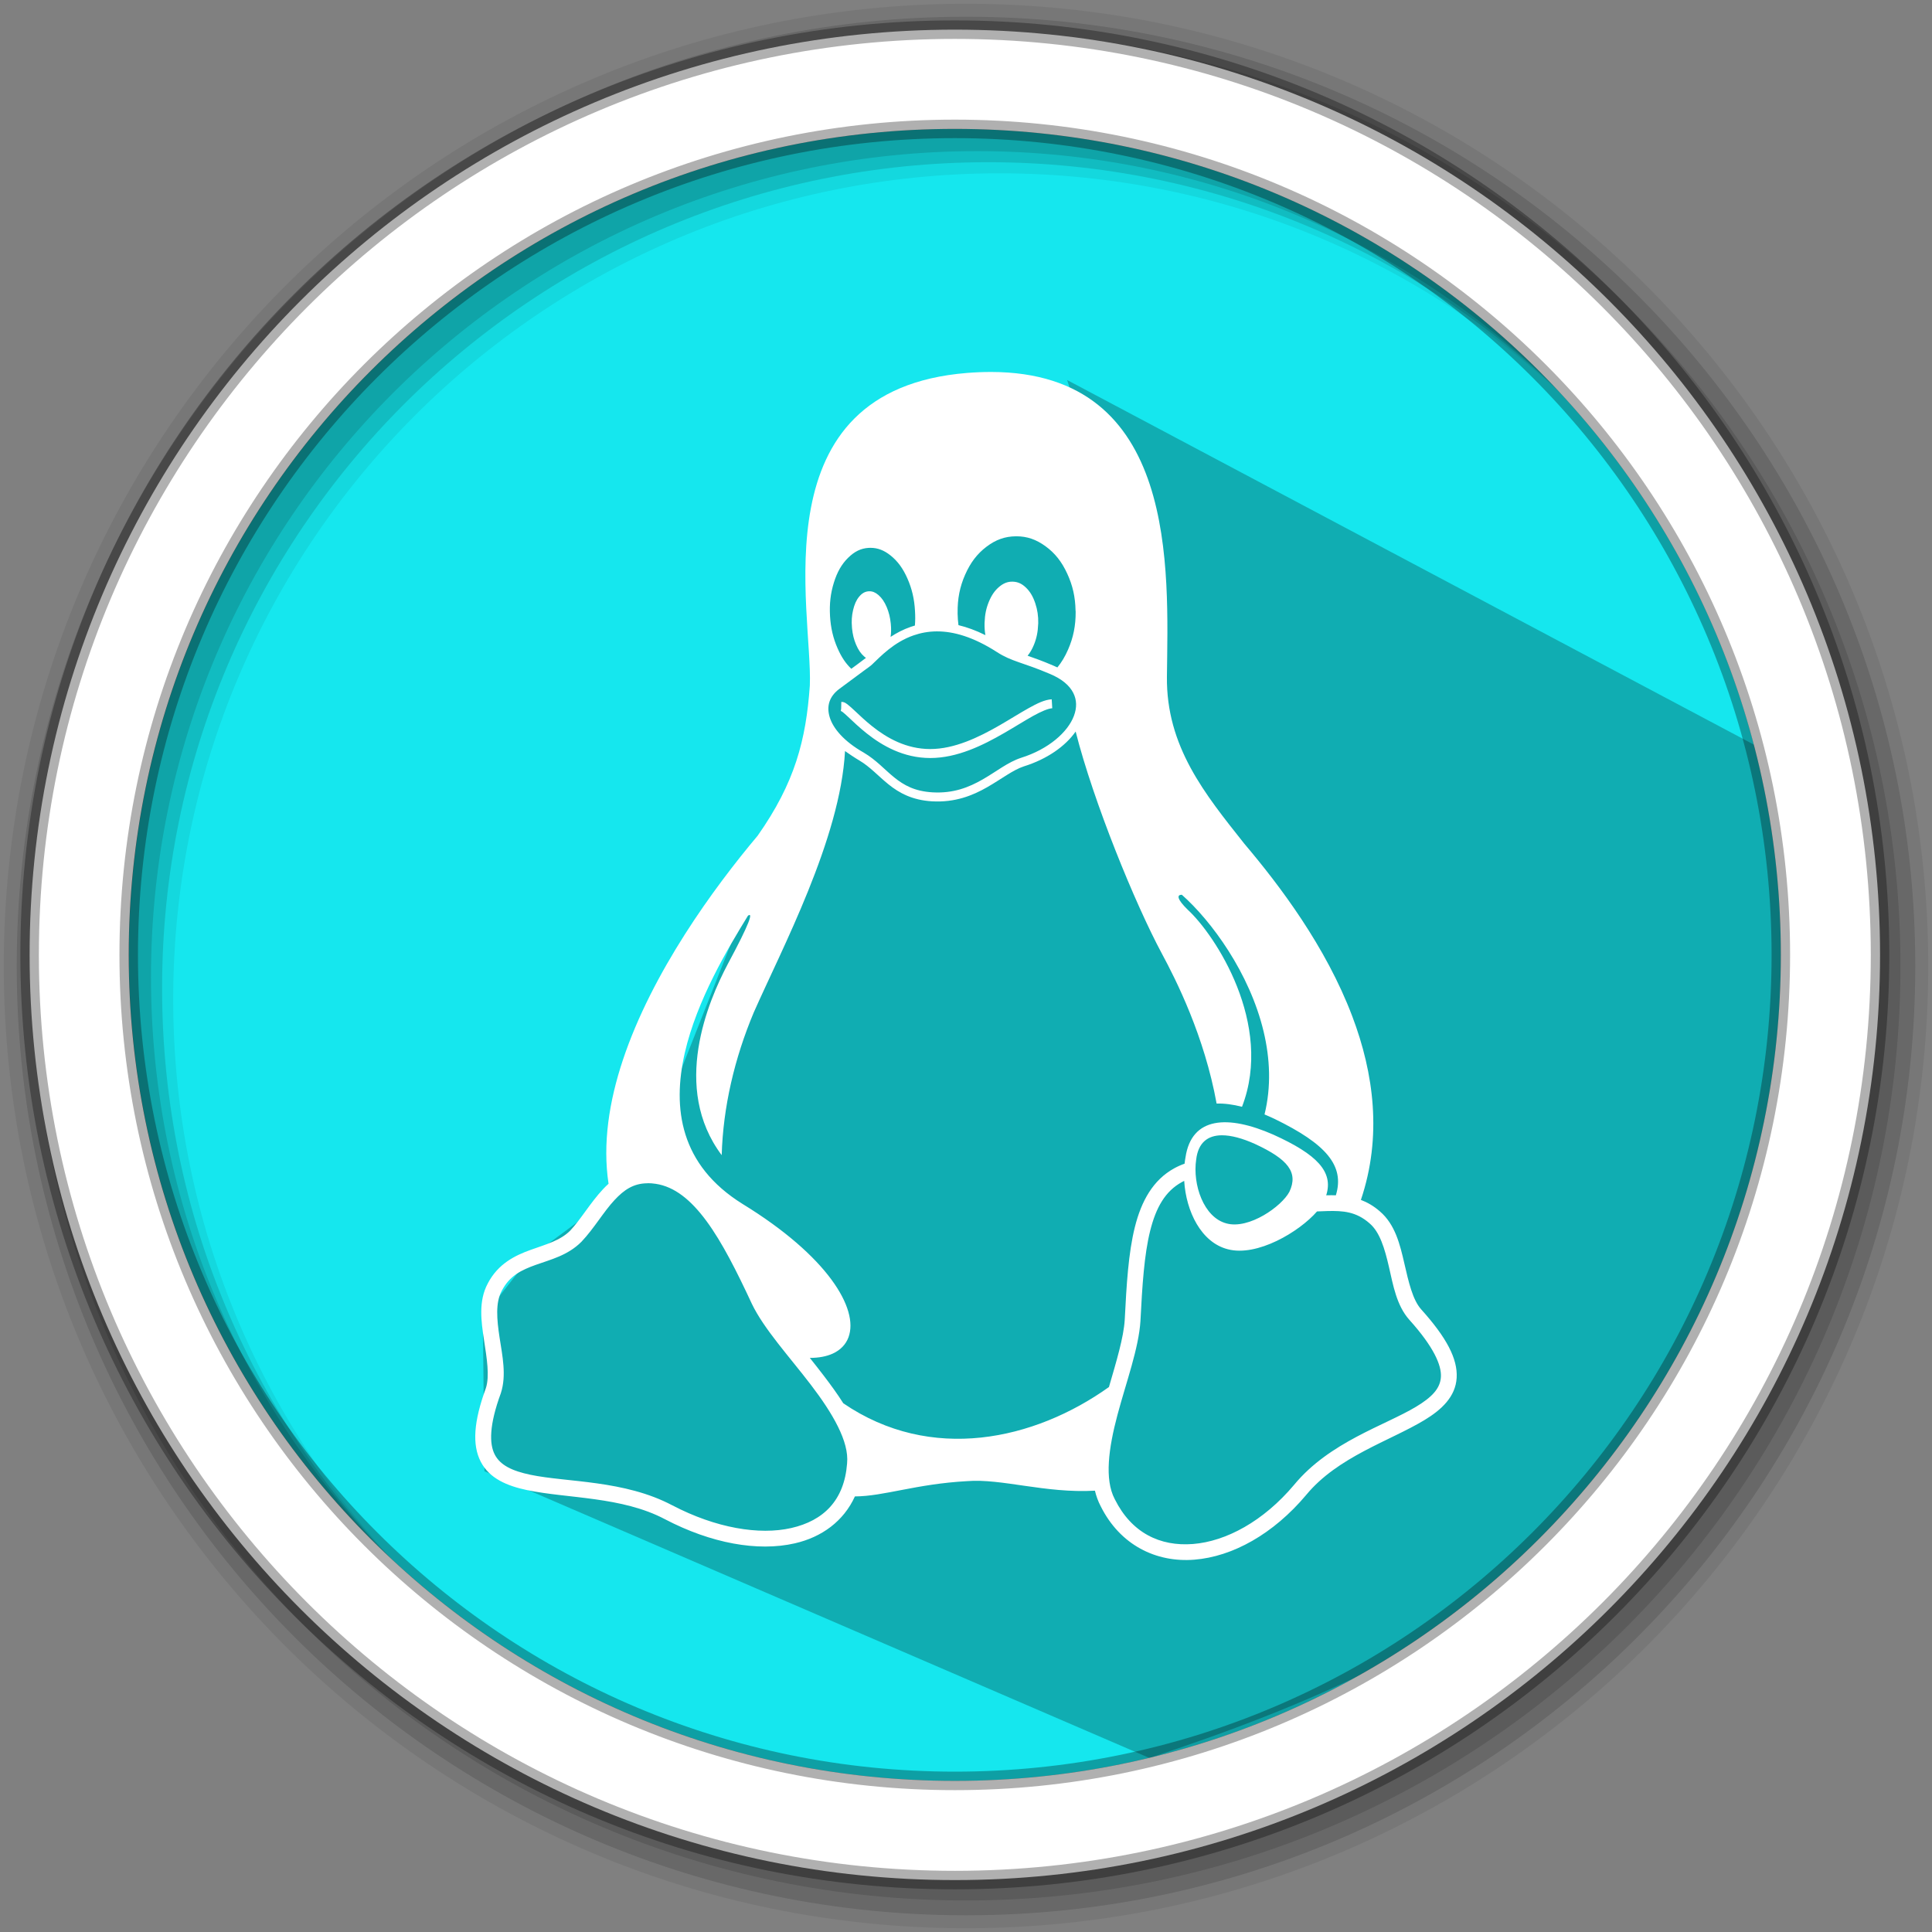 <?xml version="1.0" encoding="UTF-8" standalone="no"?>
<svg
   xmlns:dc="http://purl.org/dc/elements/1.1/"
   xmlns:cc="http://creativecommons.org/ns#"
   xmlns:rdf="http://www.w3.org/1999/02/22-rdf-syntax-ns#"
   xmlns:svg="http://www.w3.org/2000/svg"
   xmlns="http://www.w3.org/2000/svg"
   xmlns:sodipodi="http://sodipodi.sourceforge.net/DTD/sodipodi-0.dtd"
   xmlns:inkscape="http://www.inkscape.org/namespaces/inkscape"
   height="512"
   viewBox="0 0 512 512"
   width="512"
   version="1.1"
   id="svg2"
   inkscape:version="0.91 r13725"
   sodipodi:docname="distributor-logo.svg">
  <rect x="0" y="0" width="512" height="512" fill="#808080" stroke="none"/>
  <defs
     id="defs17" />
  <sodipodi:namedview
     pagecolor="#ffffff"
     bordercolor="#666666"
     borderopacity="1"
     objecttolerance="10"
     gridtolerance="10"
     guidetolerance="10"
     inkscape:pageopacity="0"
     inkscape:pageshadow="2"
     inkscape:window-width="1920"
     inkscape:window-height="1022"
     id="namedview15"
     showgrid="false"
     inkscape:zoom="0.4549501"
     inkscape:cx="-183.83663"
     inkscape:cy="397.23624"
     inkscape:window-x="0"
     inkscape:window-y="0"
     inkscape:window-maximized="1"
     inkscape:current-layer="svg2" />
  <path
     style="fill:#15e7ee;fill-rule:evenodd;fill-opacity:1"
     inkscape:connector-curvature="0"
     d="m 471.95,253.05 c 0,120.9 -98.01,218.9 -218.9,218.9 -120.9,0 -218.9,-98.01 -218.9,-218.9 0,-120.9 98.01,-218.9 218.9,-218.9 120.9,0 218.9,98.01 218.9,218.9"
     id="path6" />
  <path
     style="fill-opacity:0.067;fill-rule:evenodd"
     inkscape:connector-curvature="0"
     d="M 256,1 C 115.17,1 1,115.17 1,256 1,396.83 115.17,511 256,511 396.83,511 511,396.83 511,256 511,115.17 396.83,1 256,1 m 8.827,44.931 c 120.9,0 218.9,98 218.9,218.9 0,120.9 -98,218.9 -218.9,218.9 -120.9,0 -218.93,-98 -218.93,-218.9 0,-120.9 98.03,-218.9 218.93,-218.9"
     id="path8" />
  <g
     style="fill-opacity:0.129;fill-rule:evenodd"
     id="g10">
    <path
       inkscape:connector-curvature="0"
       d="m 256,4.433 c -138.94,0 -251.57,112.63 -251.57,251.57 0,138.94 112.63,251.57 251.57,251.57 138.94,0 251.57,-112.63 251.57,-251.57 C 507.57,117.063 394.94,4.433 256,4.433 m 5.885,38.556 c 120.9,0 218.9,98 218.9,218.9 0,120.9 -98,218.9 -218.9,218.9 -120.9,0 -218.93,-98 -218.93,-218.9 0,-120.9 98.03,-218.9 218.93,-218.9"
       id="path12" />
    <path
       inkscape:connector-curvature="0"
       d="m 256,8.356 c -136.77,0 -247.64,110.87 -247.64,247.64 0,136.77 110.87,247.64 247.64,247.64 136.77,0 247.64,-110.87 247.64,-247.64 C 503.64,119.226 392.77,8.356 256,8.356 m 2.942,31.691 c 120.9,0 218.9,98 218.9,218.9 0,120.9 -98,218.9 -218.9,218.9 -120.9,0 -218.93,-98 -218.93,-218.9 0,-120.9 98.03,-218.9 218.93,-218.9"
       id="path14" />
  </g>
  <path
     inkscape:connector-curvature="0"
     style="opacity:0.25"
     id="path4190"
     d="m 282.904,121.807 -0.553,-3.771 -3.79,-6.426 -8.338,-4.453 -4.175,8.185 -3.336,0 -37.533,12.662 -1.113,0.934 -4.193,-4.193 -4.004,20.697 -0.835,50.665 -41.968,106.201 -19.016,20.794 -13.646,10.123 -12.451,15.888 0.43,40.775 176.239,76 c 80.733,-26.721 172.019,-70.113 169.53,-213.31 l -3.92,-52.36 -187.436,-99.51 7.873,24.209"
     sodipodi:nodetypes="ccccccccccccccccccccc" />
  <path
     style="fill:#ffffff;fill-rule:evenodd;stroke:#000000;stroke-width:4.904;stroke-opacity:0.31"
     inkscape:connector-curvature="0"
     d="m 253.04,7.859 c -135.42,0 -245.19,109.78 -245.19,245.19 0,135.42 109.78,245.19 245.19,245.19 135.42,0 245.19,-109.78 245.19,-245.19 0,-135.42 -109.78,-245.19 -245.19,-245.19 z m 0,26.297 c 120.9,0 218.9,98 218.9,218.9 0,120.9 -98,218.9 -218.9,218.9 -120.9,0 -218.93,-98 -218.93,-218.9 0,-120.9 98.03,-218.9 218.93,-218.9 z"
     id="path16" />
  <path
     id="path4004"
     d="m 262.61,98.577 c -2.022,-0.003 -4.131,0.081 -6.33,0.256 -55.583,4.476 -40.842,63.197 -41.667,82.861 -1.015,14.38 -3.931,25.712 -13.821,39.77 -11.619,13.817 -27.978,36.181 -35.727,59.46 -3.657,10.987 -5.398,22.186 -3.791,32.785 -0.504,0.451 -0.983,0.923 -1.439,1.41 -3.411,3.642 -5.932,8.055 -8.741,11.026 -2.624,2.618 -6.363,3.613 -10.471,5.087 -4.11,1.475 -8.622,3.649 -11.361,8.905 0,0 0,10e-4 -0.001,10e-4 -0.003,0.006 -0.012,0.018 -0.012,0.029 l 0,0 c -2.48,4.631 -1.742,9.964 -0.985,14.905 0.757,4.941 1.524,9.61 0.506,12.778 -3.253,8.891 -3.668,15.04 -1.378,19.501 2.295,4.47 7.013,6.443 12.345,7.557 10.665,2.227 25.108,1.674 36.491,7.707 l 0.978,-1.846 -0.968,1.852 c 12.186,6.371 24.54,8.634 34.396,6.383 7.146,-1.632 12.947,-5.887 15.926,-12.435 7.709,-0.035 16.169,-3.303 29.72,-4.049 9.193,-0.741 20.677,3.265 33.886,2.531 0.345,1.433 0.845,2.811 1.529,4.121 0.006,0.018 0.012,0.029 0.023,0.041 5.121,10.24 14.635,14.923 24.775,14.123 10.153,-0.801 20.947,-6.788 29.673,-17.172 l -1.6,-1.344 1.612,1.33 c 8.317,-10.085 22.122,-14.266 31.275,-19.787 4.577,-2.761 8.291,-6.217 8.578,-11.237 0.287,-5.018 -2.659,-10.641 -9.433,-18.161 0,0 -0.001,-10e-4 -0.001,-10e-4 -10e-4,-0.003 -0.006,-0.006 -0.006,-0.012 -2.226,-2.515 -3.288,-7.177 -4.429,-12.142 -1.14,-4.961 -2.413,-10.313 -6.486,-13.782 l 0,0 c -0.012,-0.006 -0.018,-0.012 -0.023,-0.023 0,0 0,0 0,0 -1.621,-1.413 -3.306,-2.371 -5.002,-3.015 5.663,-16.795 3.441,-33.519 -2.275,-48.632 -7.016,-18.548 -19.264,-34.709 -28.619,-45.764 -10.471,-13.207 -20.712,-25.746 -20.51,-44.266 0.312,-28.266 3.109,-80.683 -46.63,-80.751 z m 6.734,43.546 c 2.822,0 5.233,0.827 7.709,2.625 2.515,1.826 4.328,4.111 5.788,7.303 1.434,3.111 2.123,6.153 2.191,9.764 0,0.095 0,0.175 0.029,0.27 0.023,3.706 -0.609,6.857 -2.015,10.075 -0.803,1.837 -1.724,3.378 -2.827,4.713 -0.374,-0.18 -0.763,-0.353 -1.167,-0.519 l 0,0 c -2.796,-1.198 -4.941,-1.96 -6.729,-2.58 0.648,-0.779 1.188,-1.703 1.662,-2.858 0.717,-1.745 1.068,-3.449 1.136,-5.477 0,-0.081 0.023,-0.149 0.023,-0.243 0.041,-1.947 -0.216,-3.611 -0.784,-5.315 -0.595,-1.785 -1.352,-3.07 -2.448,-4.138 -1.095,-1.068 -2.191,-1.555 -3.503,-1.596 -0.061,-0.003 -0.123,-0.003 -0.184,-0.003 -1.234,0.003 -2.305,0.427 -3.414,1.355 -1.163,0.974 -2.029,2.218 -2.745,3.949 -0.717,1.731 -1.068,3.449 -1.136,5.491 -0.012,0.081 -0.012,0.149 -0.012,0.23 -0.023,1.122 0.047,2.151 0.221,3.149 -2.525,-1.258 -4.904,-2.116 -7.137,-2.647 -0.128,-0.966 -0.201,-1.962 -0.224,-3.004 l 0,-0.284 c -0.041,-3.692 0.568,-6.857 1.988,-10.075 1.42,-3.219 3.178,-5.531 5.653,-7.411 2.475,-1.88 4.909,-2.745 7.79,-2.772 0.047,0 0.09,0 0.135,0 z m -38.63,3.059 c 1.872,0.003 3.548,0.63 5.281,2.014 1.88,1.501 3.3,3.421 4.49,6.126 1.19,2.705 1.826,5.41 2.002,8.601 l 0,0.029 c 0.085,1.34 0.075,2.602 -0.029,3.824 -0.37,0.105 -0.733,0.219 -1.089,0.342 -2.019,0.695 -3.798,1.642 -5.349,2.666 0.152,-1.071 0.174,-2.158 0.058,-3.37 -0.018,-0.068 -0.018,-0.122 -0.018,-0.189 -0.163,-1.609 -0.5,-2.962 -1.068,-4.328 -0.609,-1.42 -1.285,-2.421 -2.177,-3.192 -0.809,-0.699 -1.573,-1.019 -2.414,-1.013 -0.087,0 -0.175,0.003 -0.264,0.012 -0.947,0.081 -1.731,0.541 -2.475,1.447 -0.744,0.906 -1.231,2.029 -1.582,3.516 -0.352,1.488 -0.447,2.948 -0.297,4.625 0,0.068 0.012,0.122 0.012,0.189 0.163,1.623 0.487,2.975 1.068,4.341 0.595,1.406 1.285,2.407 2.177,3.178 0.15,0.129 0.297,0.245 0.445,0.349 -0.928,0.715 -1.372,1.044 -2.133,1.603 -0.488,0.358 -1.069,0.784 -1.745,1.282 -1.473,-1.38 -2.622,-3.114 -3.627,-5.398 -1.19,-2.705 -1.826,-5.41 -2.015,-8.601 l 0,-0.029 c -0.175,-3.192 0.135,-5.937 1.014,-8.777 0.879,-2.84 2.056,-4.896 3.76,-6.586 1.704,-1.69 3.422,-2.542 5.491,-2.651 0.161,-0.006 0.322,-0.012 0.48,-0.012 z m 17.569,22.143 c 4.352,-0.018 9.588,1.41 15.928,5.486 3.894,2.532 6.924,2.744 13.902,5.732 l 0.012,0.003 0.006,0.003 c 3.357,1.377 5.328,3.173 6.29,5.063 0.963,1.891 0.986,3.941 0.18,6.098 -1.611,4.314 -6.756,8.853 -13.974,11.107 l -0.006,0.003 -0.006,0.003 c -3.52,1.144 -6.589,3.669 -10.207,5.738 -3.618,2.069 -7.713,3.738 -13.28,3.416 0,-6e-5 0,0 0,0 -4.739,-0.276 -7.572,-1.885 -10.134,-3.944 -2.562,-2.059 -4.794,-4.645 -8.063,-6.565 l -0.006,-0.006 -0.006,-0.006 c -5.265,-2.976 -8.14,-6.418 -9.042,-9.402 -0.902,-2.984 -0.058,-5.531 2.557,-7.489 2.937,-2.201 4.977,-3.698 6.336,-4.696 1.35,-0.991 1.912,-1.362 2.342,-1.775 0.001,-0.003 0.003,-0.003 0.006,-0.006 0,0 0.001,-0.003 0.001,-0.003 2.207,-2.089 5.725,-5.895 11.027,-7.72 1.825,-0.628 3.862,-1.034 6.141,-1.043 z m 30.43,17.997 c -1.878,0.113 -3.845,1.079 -6.135,2.357 -2.29,1.279 -4.865,2.914 -7.656,4.525 -5.582,3.221 -12.007,6.302 -18.393,6.302 -6.395,0 -11.505,-2.954 -15.337,-5.991 -1.916,-1.519 -3.498,-3.048 -4.761,-4.231 -0.632,-0.592 -1.18,-1.096 -1.691,-1.49 -0.511,-0.394 -0.927,-0.784 -1.783,-0.784 l -0.041,1.797 c -0.061,0.601 -0.124,0.583 -0.099,0.599 0.041,0.029 0.238,0.095 0.47,0.273 0.376,0.289 0.898,0.762 1.517,1.341 1.238,1.16 2.884,2.754 4.91,4.36 4.052,3.211 9.687,6.505 16.816,6.505 7.138,0 13.892,-3.337 19.583,-6.62 2.845,-1.642 5.429,-3.281 7.627,-4.508 2.197,-1.227 4.046,-1.996 5.116,-2.06 l -0.142,-2.376 z m 6.345,8.542 c 4.741,18.69 15.769,45.685 22.856,58.859 3.767,6.99 11.262,21.84 14.501,39.732 2.052,-0.063 4.311,0.235 6.731,0.854 8.467,-21.949 -7.18,-45.591 -14.334,-52.176 -2.889,-2.803 -3.027,-4.059 -1.595,-3.999 7.762,6.865 17.953,20.671 21.66,36.256 1.691,7.106 2.051,14.577 0.237,21.949 0.887,0.368 1.789,0.77 2.702,1.202 13.59,6.618 18.617,12.373 16.2,20.227 -0.796,-0.029 -1.579,-0.023 -2.343,-0.006 -0.071,0.001 -0.142,0.003 -0.213,0.006 1.968,-6.226 -2.392,-10.818 -14.009,-16.074 -12.05,-5.301 -21.652,-4.774 -23.275,5.978 -0.104,0.563 -0.188,1.137 -0.251,1.719 -0.9,0.312 -1.805,0.712 -2.713,1.208 -5.658,3.096 -8.746,8.714 -10.464,15.604 -1.716,6.884 -2.208,15.207 -2.682,24.563 0,0.001 0,0.003 0,0.006 -0.29,4.704 -2.224,11.067 -4.185,17.807 -19.739,14.08 -47.136,20.181 -70.397,4.306 -1.576,-2.494 -3.385,-4.964 -5.246,-7.401 -1.189,-1.556 -2.41,-3.103 -3.624,-4.628 2.388,0 4.417,-0.389 6.058,-1.133 2.04,-0.925 3.473,-2.411 4.182,-4.318 1.418,-3.815 -0.006,-9.196 -4.546,-15.341 -4.54,-6.145 -12.228,-13.079 -23.526,-20.008 0,0 -0.001,0 -0.001,-0.001 -8.3,-5.164 -12.942,-11.493 -15.115,-18.365 -2.173,-6.873 -1.868,-14.304 -0.194,-21.641 3.214,-14.083 11.473,-27.781 16.743,-36.376 1.419,-1.044 0.507,1.938 -5.335,12.786 -5.235,9.918 -15.023,32.807 -1.622,50.673 0.358,-12.715 3.395,-25.682 8.492,-37.812 7.425,-16.831 22.955,-46.017 24.189,-69.28 0.636,0.462 2.821,1.936 3.795,2.49 0.001,0.003 0.003,0.003 0.006,0.003 2.849,1.678 4.989,4.13 7.76,6.358 2.777,2.232 6.246,4.159 11.487,4.465 l 0,0 c 6.117,0.354 10.78,-1.541 14.599,-3.725 3.814,-2.181 6.861,-4.595 9.748,-5.537 0.003,-0.003 0.006,-0.003 0.012,-0.003 6.1,-1.908 10.95,-5.284 13.71,-9.222 z m 38.743,106.998 c 2.471,-0.012 5.464,0.812 8.74,2.278 8.818,4.071 11.576,7.56 9.169,12.685 -2.029,3.868 -10.711,10.021 -16.661,8.398 -6.072,-1.569 -9.034,-10.319 -8.047,-16.932 0.529,-4.491 3.069,-6.412 6.799,-6.43 z m -9.976,12.085 c 0.498,8.087 4.5,16.335 11.576,18.12 7.743,2.04 18.908,-4.604 23.622,-10.023 0.94,-0.035 1.859,-0.084 2.751,-0.105 4.135,-0.1 7.603,0.136 11.146,3.235 l 0.012,0.012 0.012,0.012 c 2.723,2.307 4.017,6.667 5.14,11.551 1.123,4.884 2.02,10.203 5.387,13.993 l 0.006,0.006 0.003,0.006 c 6.472,7.182 8.553,12.037 8.376,15.135 -0.177,3.099 -2.421,5.399 -6.563,7.898 -8.282,4.995 -22.956,9.339 -32.329,20.692 -8.139,9.685 -18.063,15.005 -26.803,15.695 -8.74,0.69 -16.281,-2.938 -20.726,-11.86 l -0.012,-0.023 -0.012,-0.023 c -2.758,-5.246 -1.609,-13.526 0.714,-22.259 2.323,-8.733 5.661,-17.7 6.108,-24.989 l 0,-0.012 0,-0.012 c 0.473,-9.338 0.995,-17.494 2.564,-23.786 1.569,-6.292 4.039,-10.554 8.415,-12.949 0.203,-0.111 0.406,-0.216 0.607,-0.316 z m -142.124,0.61 c 0.653,10e-4 1.345,0.058 2.081,0.169 4.954,0.75 9.274,4.214 13.436,9.86 4.162,5.646 8.035,13.352 12.016,21.901 l 0.006,0.012 0.003,0.012 c 3.199,6.677 9.95,14.02 15.672,21.51 5.721,7.49 10.149,15.009 9.572,20.763 l -10e-4,0.029 -0.001,0.029 c -0.746,9.815 -6.282,15.158 -14.781,17.099 -8.496,1.941 -20.015,0.012 -31.519,-6.006 -0.003,0 -0.006,0 -0.012,0 -12.728,-6.741 -27.87,-6.072 -37.583,-8.1 -4.858,-1.015 -8.028,-2.54 -9.482,-5.374 -1.455,-2.834 -1.487,-7.778 1.604,-16.209 l 0.012,-0.035 0.012,-0.035 c 1.529,-4.716 0.398,-9.876 -0.345,-14.72 -0.742,-4.844 -1.105,-9.249 0.549,-12.32 l 0.006,-0.012 0.006,-0.018 c 2.118,-4.082 5.223,-5.541 9.078,-6.924 3.855,-1.383 8.426,-2.469 12.035,-6.087 l 0.018,-0.018 0.018,-0.018 c 3.337,-3.52 5.843,-7.933 8.777,-11.065 2.475,-2.643 4.952,-4.394 8.686,-4.42 0.041,0 0.087,0 0.131,0 z"
     style="color:#000000;font-style:normal;font-variant:normal;font-weight:normal;font-stretch:normal;font-size:medium;line-height:normal;font-family:'Bitstream Vera Sans';-inkscape-font-specification:'Bitstream Vera Sans';text-indent:0;text-align:start;text-decoration:none;text-decoration-line:none;letter-spacing:normal;word-spacing:normal;text-transform:none;direction:ltr;block-progression:tb;writing-mode:lr-tb;baseline-shift:baseline;text-anchor:start;display:inline;overflow:visible;visibility:visible;fill:#ffffff;fill-opacity:1;stroke:none;stroke-width:309;marker:none;enable-background:accumulate"
     inkscape:connector-curvature="0" />
</svg>
